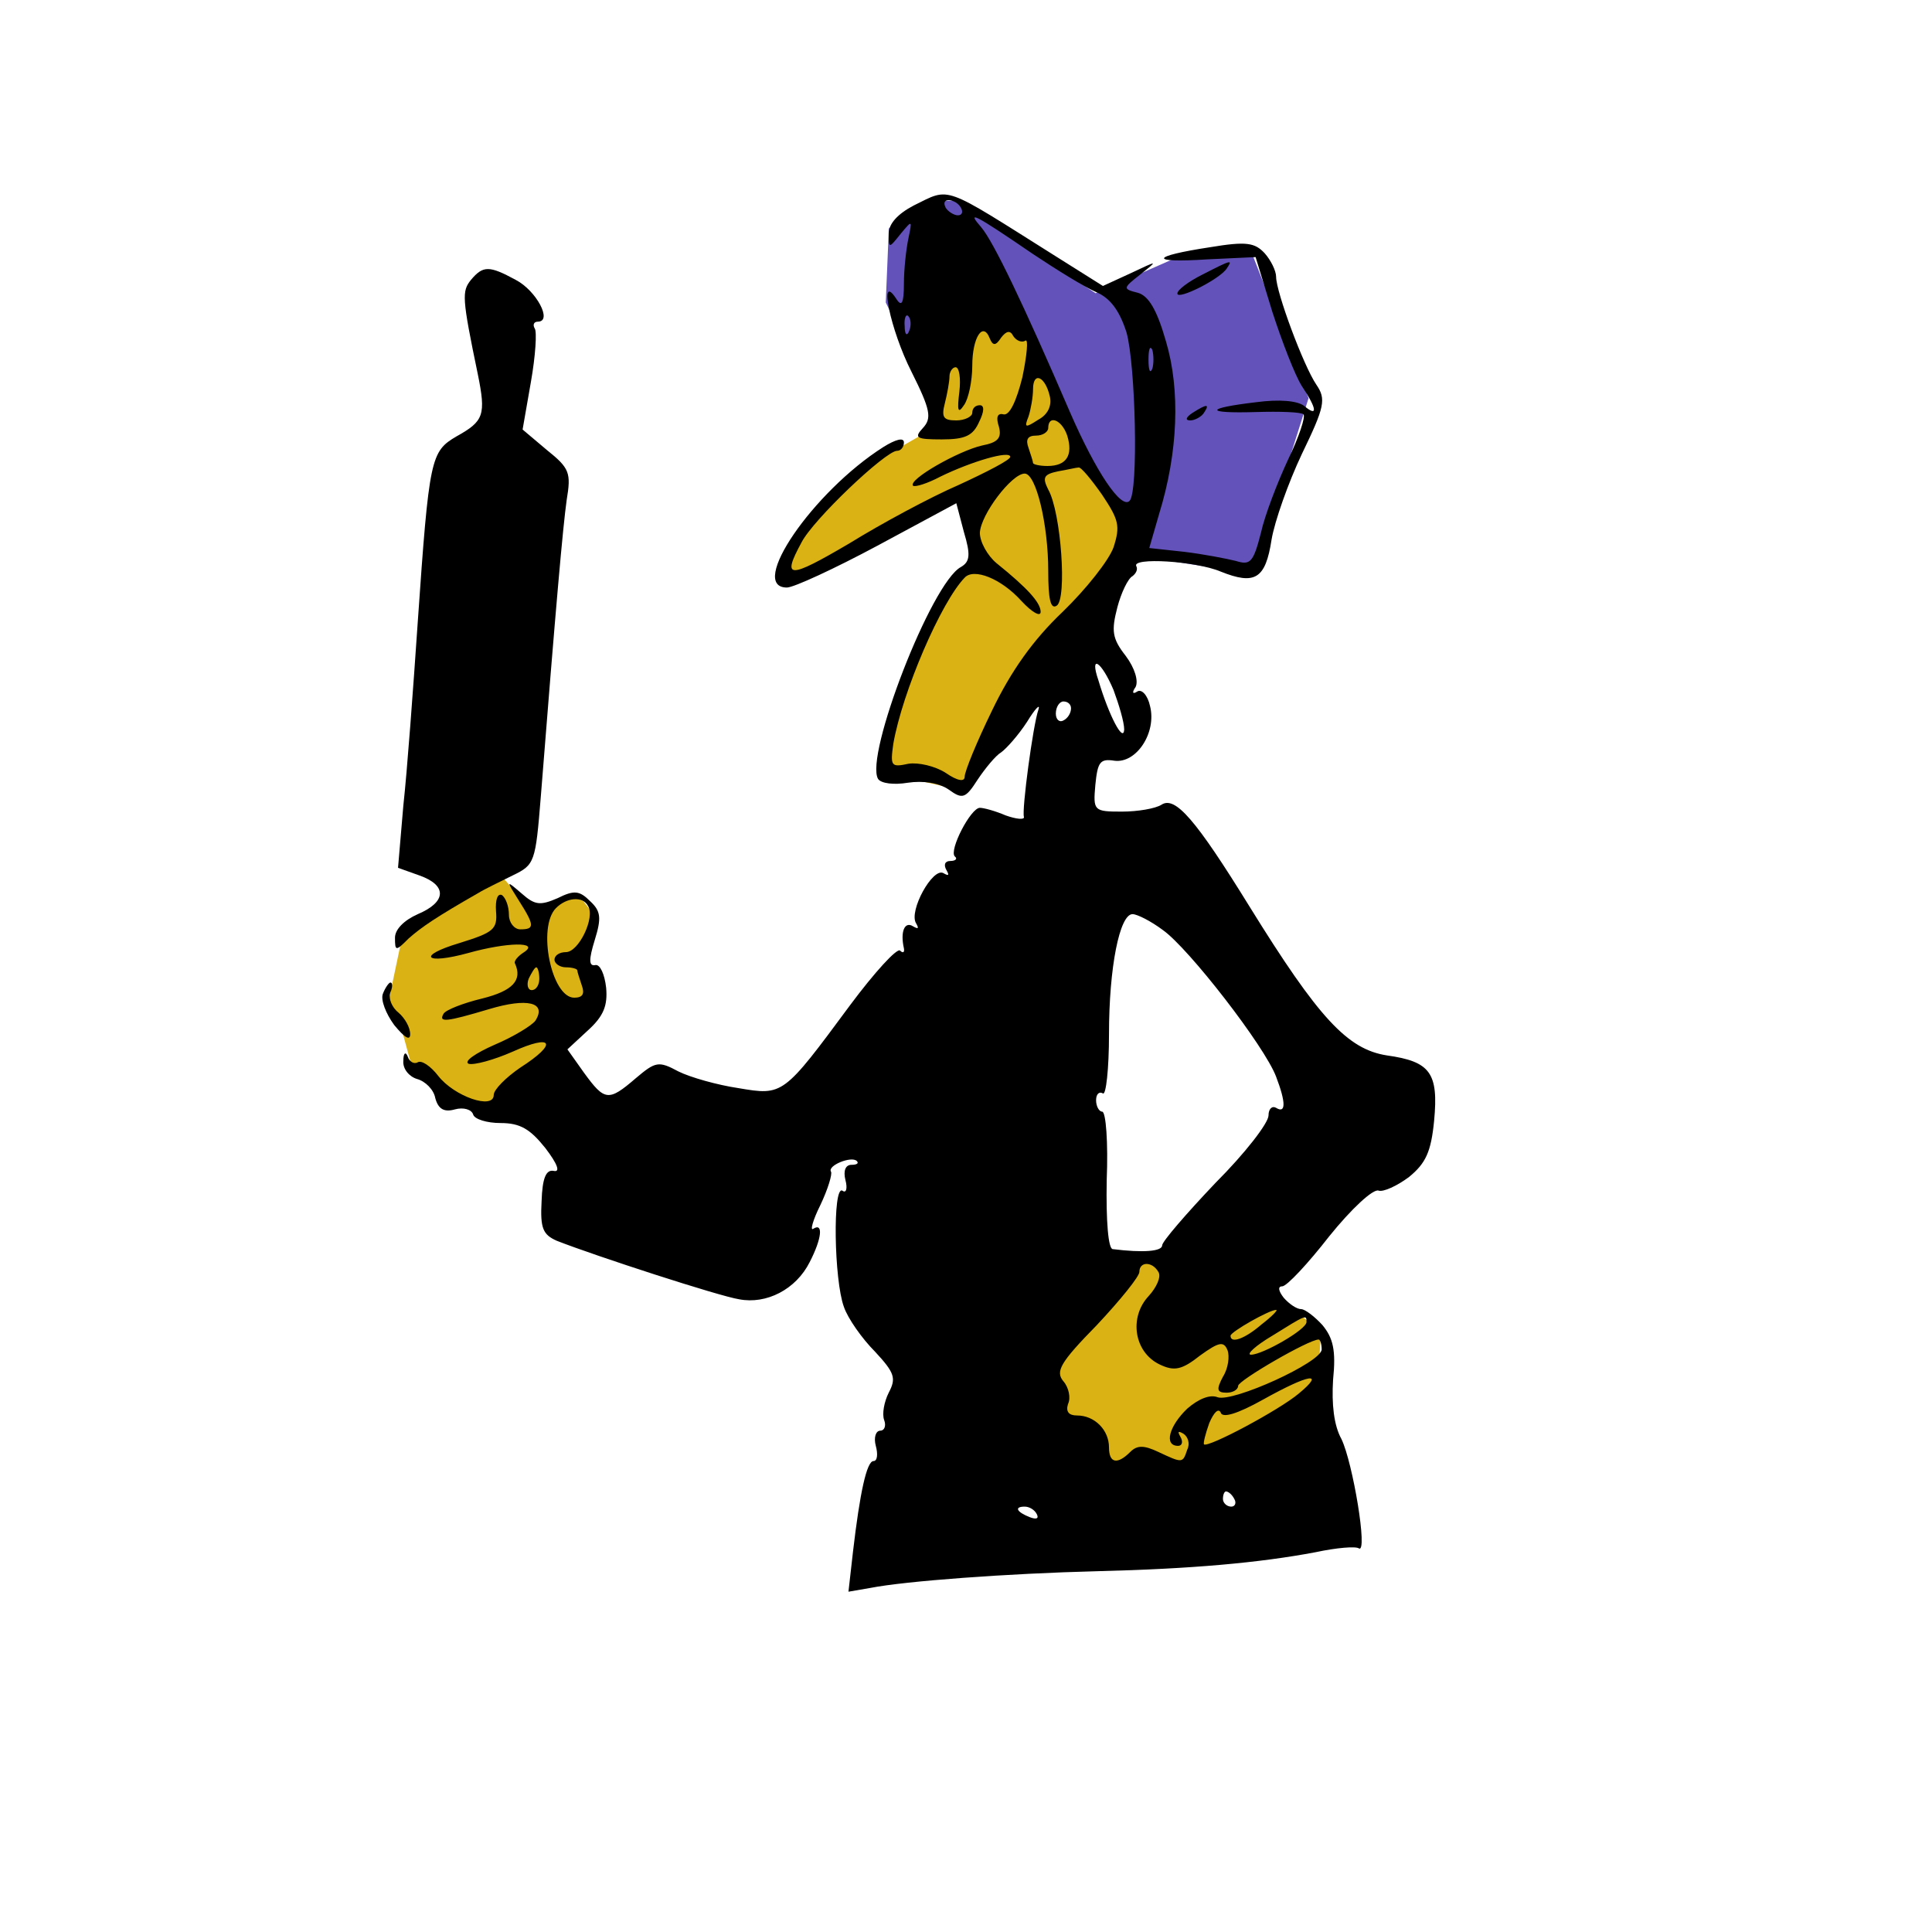 <?xml version="1.0" standalone="no"?>
<!DOCTYPE svg PUBLIC "-//W3C//DTD SVG 20010904//EN"
"http://www.w3.org/TR/2001/REC-SVG-20010904/DTD/svg10.dtd">
<svg width="468pt" height="468pt" viewBox="0 0 468 468" xmlns="http://www.w3.org/2000/svg">

  <path fill="#dbb213" stroke="none" d="M 305.77 313.246 L 276.613 305.022 L 262.409 311.003 L 247.457 335.674 L 263.157 358.102 L 299.789 355.859 L 319.227 336.422 L 319.974 322.217 L 309.508 314.741 L 305.77 313.246 z "/>
  <path fill="#dbb213" stroke="none" d="M 119.617 210.077 L 100.179 225.029 L 97.189 228.019 L 94.198 242.224 L 97.189 248.952 L 99.431 257.176 L 106.907 264.652 L 114.383 267.642 L 121.859 269.885 L 140.549 246.709 L 143.54 236.243 L 139.802 231.01 L 144.288 222.038 L 141.297 218.3 L 138.307 216.805 L 130.083 222.038 L 119.617 210.077 z "/>
  <path fill="#dbb213" stroke="none" d="M 189.144 139.802 L 194.377 127.84 L 204.844 115.879 L 225.776 103.917 L 231.757 78.498 L 245.962 76.256 L 263.904 115.131 L 272.128 124.85 L 266.895 149.521 L 232.505 191.387 L 213.067 186.901 L 219.796 163.725 L 228.767 142.792 L 236.243 135.316 L 231.757 119.617 L 199.61 136.064 L 192.882 139.802 L 189.144 139.802 z "/>
  <path fill="#6352b9" stroke="none" d="M 224.281 93.45 L 214.562 73.265 L 215.31 55.323 L 225.029 48.594 L 231.01 48.594 L 265.399 71.022 L 284.089 62.799 L 303.527 62.051 L 316.984 96.441 L 303.527 139.054 L 275.118 134.569 L 270.633 122.607 L 261.661 110.645 L 243.719 71.77 L 230.262 77.003 L 224.281 93.45 z "/>
  <g transform="translate(0,468) scale(0.184,-0.184)" fill="#000000" stroke="none">
    <path d="M1203 2273 c-21 -11 -33 -24 -33 -37 0 -20 0 -20 16 0 15 18 15 18 10 -6 -3 -14 -6 -41 -6 -60 0 -26 -3 -31 -10 -20 -24 37 -8 -41 20 -96 25 -50 27 -61 15 -74 -12 -13 -9 -15 25 -15 31 0 41 5 49 23 7 14 7 22 1 22 -6 0 -10 -4 -10 -10 0 -5 -10 -10 -21 -10 -17 0 -20 4 -15 23 3 12 6 28 6 35 0 6 4 12 8 12 5 0 7 -15 5 -32 -3 -25 -2 -30 6 -18 6 8 11 32 11 52 0 37 14 59 23 36 4 -10 8 -10 15 1 7 9 12 10 16 2 4 -6 11 -9 16 -6 4 3 2 -19 -4 -48 -8 -32 -17 -51 -25 -49 -8 2 -10 -4 -6 -16 4 -15 -1 -21 -22 -25 -31 -7 -98 -45 -91 -53 3 -2 19 3 36 12 41 20 92 35 92 26 0 -4 -31 -20 -68 -37 -37 -16 -102 -51 -144 -77 -80 -47 -89 -47 -63 1 15 30 111 121 126 121 5 0 9 5 9 11 0 7 -11 4 -27 -6 -93 -59 -179 -185 -127 -185 9 0 63 25 119 55 l104 56 10 -38 c9 -30 8 -39 -4 -46 -39 -21 -127 -249 -109 -279 4 -6 21 -8 39 -5 20 3 41 0 54 -9 18 -13 22 -12 38 13 10 15 24 32 31 36 7 5 23 23 34 40 11 18 18 25 15 16 -7 -20 -22 -132 -19 -141 1 -4 -10 -3 -24 2 -14 6 -29 10 -34 10 -12 0 -41 -56 -33 -64 4 -3 1 -6 -6 -6 -7 0 -9 -5 -5 -12 4 -7 3 -8 -4 -4 -14 8 -46 -50 -36 -66 4 -7 3 -8 -4 -4 -11 7 -17 -7 -12 -29 1 -5 -1 -7 -5 -3 -4 4 -34 -29 -66 -72 -88 -119 -88 -119 -147 -109 -27 4 -63 14 -79 22 -26 14 -30 13 -56 -9 -36 -31 -41 -30 -68 7 l-22 31 27 25 c21 19 26 33 24 56 -2 18 -8 31 -14 30 -9 -2 -9 7 -1 33 9 29 8 38 -6 51 -14 14 -21 15 -43 4 -23 -10 -30 -9 -47 6 -21 18 -21 18 -4 -9 21 -33 21 -38 2 -38 -8 0 -15 9 -15 19 0 11 -4 22 -9 26 -6 3 -9 -6 -8 -21 2 -24 -3 -28 -48 -42 -57 -17 -46 -29 12 -13 50 14 94 15 73 1 -8 -5 -14 -12 -12 -15 10 -22 -3 -36 -43 -46 -25 -6 -48 -15 -51 -20 -7 -12 3 -11 60 6 50 15 76 9 61 -15 -4 -6 -28 -21 -54 -32 -25 -11 -41 -22 -34 -25 7 -2 33 5 58 16 53 24 60 11 10 -21 -19 -13 -35 -29 -35 -36 0 -20 -52 -2 -73 25 -10 13 -22 21 -27 18 -5 -3 -11 1 -13 7 -3 8 -6 5 -6 -5 -1 -11 8 -21 18 -24 11 -3 22 -14 24 -25 4 -15 12 -19 26 -15 11 3 22 0 24 -7 2 -6 18 -11 36 -11 26 0 39 -8 59 -33 16 -21 20 -32 11 -30 -10 2 -15 -9 -16 -40 -2 -36 2 -44 20 -52 51 -20 214 -73 240 -77 36 -7 75 13 93 49 16 31 18 52 5 44 -5 -4 -1 11 9 31 10 21 16 41 14 44 -5 8 27 21 34 14 3 -3 0 -5 -7 -5 -8 0 -11 -8 -8 -20 3 -11 1 -18 -4 -14 -13 7 -11 -118 2 -153 5 -15 24 -42 41 -59 26 -28 28 -35 18 -54 -6 -12 -9 -28 -6 -36 3 -8 0 -14 -5 -14 -6 0 -9 -9 -6 -20 3 -11 2 -20 -3 -20 -9 0 -18 -42 -27 -119 l-6 -53 29 5 c46 9 180 19 299 22 123 3 213 11 287 25 28 6 53 8 57 5 12 -7 -8 113 -23 144 -10 18 -13 46 -11 78 4 39 0 55 -14 72 -10 11 -23 21 -28 21 -6 0 -16 7 -23 15 -7 9 -8 15 -2 15 6 0 34 30 62 66 29 36 58 63 65 60 6 -2 24 6 40 18 22 18 29 33 33 74 6 63 -5 78 -62 86 -52 8 -90 49 -181 196 -71 115 -98 146 -116 134 -8 -5 -31 -9 -52 -9 -37 0 -38 1 -35 35 3 30 6 35 25 32 29 -4 56 37 47 72 -3 14 -11 23 -17 19 -6 -4 -7 -1 -2 6 4 8 -1 25 -13 41 -18 23 -19 33 -11 64 5 19 14 38 20 41 5 4 7 9 5 13 -7 12 78 7 111 -7 45 -18 59 -10 67 42 4 24 22 75 40 113 30 62 32 72 19 91 -17 25 -53 122 -53 142 0 8 -7 22 -15 31 -13 14 -24 16 -72 8 -79 -12 -81 -21 -4 -16 l64 3 22 -72 c13 -40 30 -84 39 -98 20 -30 21 -41 3 -26 -9 7 -33 9 -63 5 -68 -8 -69 -15 -1 -13 32 1 60 0 63 -3 3 -3 -6 -30 -20 -59 -14 -30 -31 -74 -36 -97 -10 -39 -14 -43 -33 -37 -12 3 -43 9 -68 12 l-46 5 13 45 c25 81 28 163 9 227 -12 42 -23 60 -37 64 -20 5 -20 6 3 24 24 19 24 19 -12 2 l-37 -17 -62 39 c-151 95 -138 91 -187 67z m62 -3 c3 -5 2 -10 -4 -10 -5 0 -13 5 -16 10 -3 6 -2 10 4 10 5 0 13 -4 16 -10z m95 -61 c30 -20 67 -43 83 -50 19 -8 31 -25 40 -53 12 -42 16 -211 4 -222 -11 -11 -44 38 -78 116 -62 144 -101 225 -117 244 -20 23 -11 19 68 -35z m-163 -101 c-3 -8 -6 -5 -6 6 -1 11 2 17 5 13 3 -3 4 -12 1 -19z m320 -50 c-3 -7 -5 -2 -5 12 0 14 2 19 5 13 2 -7 2 -19 0 -25z m-135 -36 c3 -12 -2 -24 -15 -31 -17 -11 -19 -11 -13 4 3 9 6 26 6 36 0 24 16 17 22 -9z m23 -52 c8 -26 -1 -40 -26 -40 -10 0 -19 2 -19 4 0 2 -3 11 -6 20 -4 11 -1 16 10 16 9 0 16 5 16 10 0 18 18 11 25 -10z m46 -78 c22 -33 24 -41 15 -69 -6 -17 -36 -55 -67 -85 -39 -37 -68 -78 -93 -130 -20 -41 -36 -80 -36 -87 0 -7 -9 -6 -25 5 -14 9 -36 14 -49 12 -23 -5 -24 -3 -20 26 12 69 63 187 94 219 12 13 48 -1 75 -31 14 -15 25 -21 25 -14 0 12 -17 31 -58 64 -12 10 -22 28 -22 40 1 24 42 78 59 78 15 0 31 -67 31 -128 0 -37 3 -51 11 -46 14 8 6 123 -11 153 -8 16 -6 20 13 24 12 2 24 5 27 5 3 1 17 -16 31 -36z m15 -257 c7 -19 14 -42 14 -52 -1 -18 -20 18 -34 65 -12 35 4 25 20 -13z m-56 -24 c0 -6 -4 -13 -10 -16 -5 -3 -10 1 -10 9 0 9 5 16 10 16 6 0 10 -4 10 -9z m-636 -260 c10 -15 -12 -61 -29 -61 -8 0 -15 -4 -15 -10 0 -5 7 -10 15 -10 8 0 15 -2 15 -4 0 -2 3 -11 6 -20 4 -11 1 -16 -10 -16 -30 0 -49 93 -24 118 14 14 35 16 42 3z m757 -32 c34 -24 134 -153 149 -193 13 -34 13 -49 0 -41 -5 3 -10 -1 -10 -10 0 -10 -31 -50 -70 -89 -38 -40 -70 -77 -70 -82 0 -8 -25 -10 -65 -5 -6 0 -9 37 -8 91 2 49 -1 90 -6 90 -4 0 -8 7 -8 15 0 8 4 12 9 9 4 -3 8 32 8 78 0 88 14 158 31 158 6 0 24 -9 40 -21z m-821 -64 c0 -8 -4 -15 -10 -15 -5 0 -7 7 -4 15 4 8 8 15 10 15 2 0 4 -7 4 -15z m815 -386 c4 -6 -2 -20 -13 -32 -26 -28 -19 -74 15 -90 19 -9 29 -7 53 12 25 18 31 19 36 7 3 -8 1 -24 -6 -35 -9 -17 -8 -21 5 -21 8 0 15 4 15 9 0 7 93 61 106 61 2 0 4 -6 4 -13 0 -17 -117 -70 -137 -63 -10 4 -25 -2 -40 -15 -24 -23 -31 -49 -12 -49 5 0 7 5 3 12 -4 7 -3 8 4 4 6 -4 9 -13 5 -21 -6 -18 -6 -18 -38 -3 -19 9 -28 9 -37 0 -17 -17 -28 -15 -28 6 0 23 -19 42 -42 42 -11 0 -15 5 -12 15 4 8 1 22 -6 30 -11 13 -4 25 44 74 31 33 56 64 56 70 0 14 17 14 25 0z m136 -69 c-22 -19 -41 -26 -41 -15 0 5 51 34 60 34 3 0 -6 -9 -19 -19z m59 3 c0 -10 -58 -43 -73 -43 -7 0 6 12 28 25 45 28 45 28 45 18z m-10 -94 c-26 -22 -120 -72 -125 -67 -1 2 2 14 7 28 6 14 12 20 15 14 2 -8 22 -2 56 17 61 34 82 37 47 8z m-85 -139 c3 -5 1 -10 -4 -10 -6 0 -11 5 -11 10 0 6 2 10 4 10 3 0 8 -4 11 -10z m-260 -20 c3 -6 -1 -7 -9 -4 -18 7 -21 14 -7 14 6 0 13 -4 16 -10z"/>
    <path d="M1583 2182 c-18 -9 -33 -20 -33 -25 0 -9 56 19 65 33 8 12 7 12 -32 -8z"/>
    <path d="M620 2175 c-12 -15 -12 -23 9 -124 11 -54 8 -62 -28 -82 -34 -20 -36 -28 -51 -244 -6 -88 -14 -197 -19 -242 l-7 -82 28 -10 c37 -13 36 -35 -2 -51 -18 -8 -30 -20 -30 -31 0 -18 1 -18 18 -1 17 15 36 28 92 60 8 5 29 15 45 23 29 14 30 17 37 104 20 253 29 354 34 390 6 36 4 42 -26 66 l-32 27 11 63 c6 34 8 66 5 70 -3 5 -1 9 4 9 20 0 -2 41 -29 55 -35 19 -43 19 -59 0z"/>
    <path d="M1570 2000 c-9 -6 -10 -10 -3 -10 6 0 15 5 18 10 8 12 4 12 -15 0z"/>
    <path d="M504 1235 c-3 -8 4 -26 15 -41 14 -17 21 -21 21 -12 0 9 -7 21 -15 28 -9 7 -14 19 -11 27 3 7 3 13 0 13 -2 0 -7 -7 -10 -15z"/>
  </g>
</svg>
